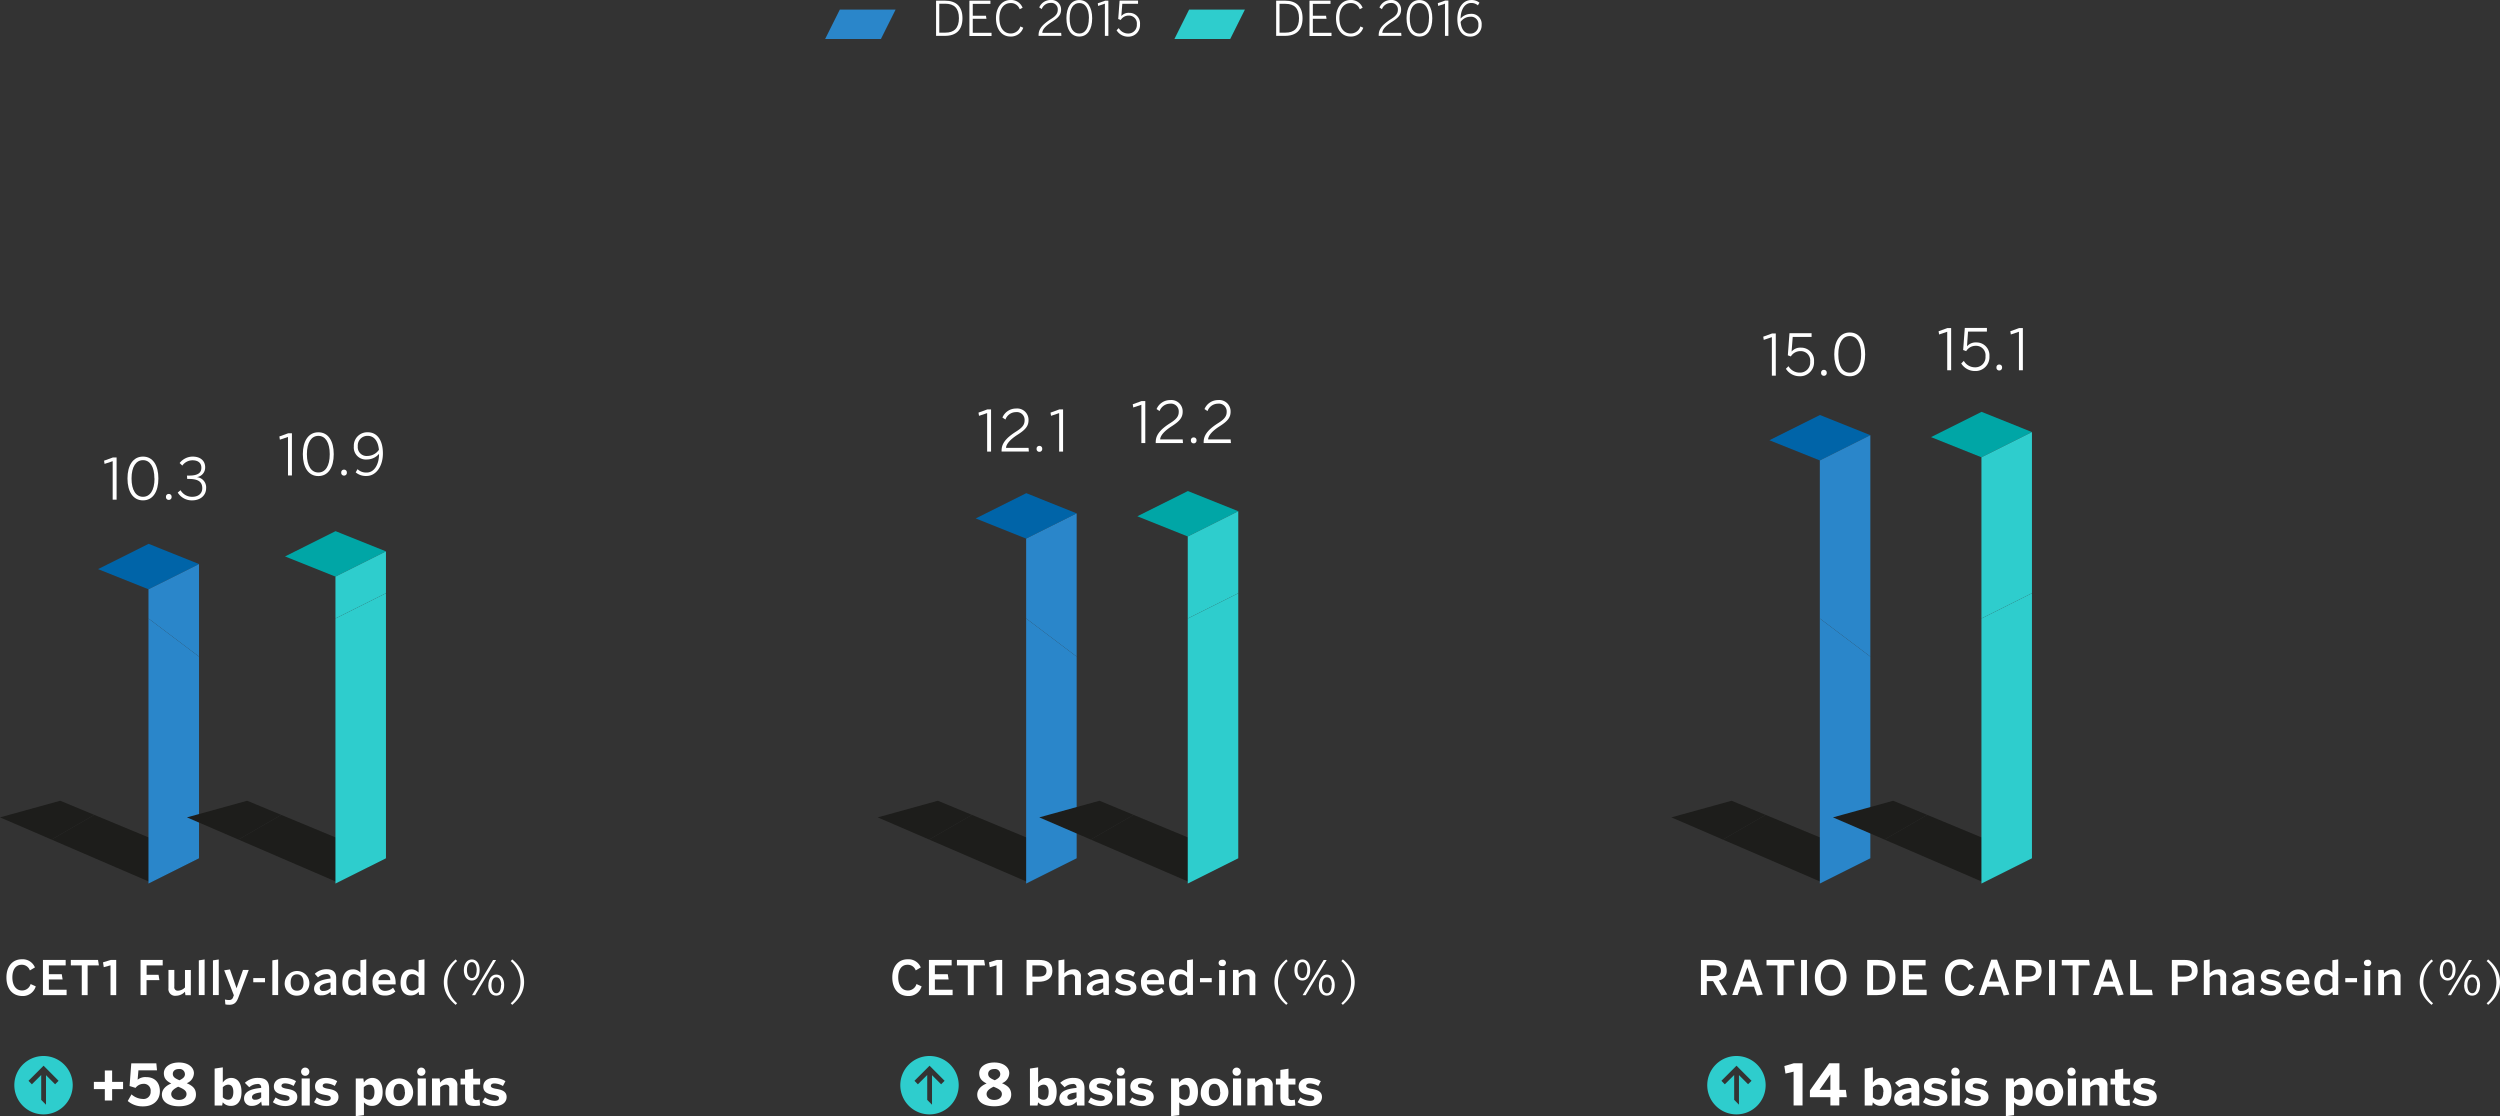 <svg id="Capa_1" data-name="Capa 1" xmlns="http://www.w3.org/2000/svg" xmlns:xlink="http://www.w3.org/1999/xlink" viewBox="0 0 776.57 346.73"><rect x="0" y="0" width="776.57" height="346.73" fill="#333333" stroke="none"/><defs><style>.cls-1{fill:none;}.cls-2{fill:#fff;}.cls-3{fill:#2ecdcd;}.cls-4{clip-path:url(#clip-path);}.cls-5{fill:#1d1d1b;}.cls-6{fill:#2a86ca;}.cls-7{fill:#0064a8;}.cls-8{clip-path:url(#clip-path-2);}.cls-9{fill:#00a6a6;}.cls-10{clip-path:url(#clip-path-3);}.cls-11{clip-path:url(#clip-path-4);}.cls-12{clip-path:url(#clip-path-5);}.cls-13{clip-path:url(#clip-path-6);}</style><clipPath id="clip-path" transform="translate(1 -0.27)"><polygon class="cls-1" points="60.82 266.89 17.7 249 -1 254.17 45.79 274.35 60.82 266.89"/></clipPath><clipPath id="clip-path-2" transform="translate(1 -0.27)"><polygon class="cls-1" points="118.89 266.89 75.77 249 57.07 254.17 103.86 274.35 118.89 266.89"/></clipPath><clipPath id="clip-path-3" transform="translate(1 -0.27)"><polygon class="cls-1" points="333.44 266.89 290.33 249 271.63 254.17 318.41 274.35 333.44 266.89"/></clipPath><clipPath id="clip-path-4" transform="translate(1 -0.27)"><polygon class="cls-1" points="383.64 266.89 340.53 249 321.83 254.17 368.61 274.35 383.64 266.89"/></clipPath><clipPath id="clip-path-5" transform="translate(1 -0.27)"><polygon class="cls-1" points="579.98 266.89 536.87 249 518.17 254.17 564.95 274.35 579.98 266.89"/></clipPath><clipPath id="clip-path-6" transform="translate(1 -0.27)"><polygon class="cls-1" points="630.18 266.89 587.07 249 568.37 254.17 615.15 274.35 630.18 266.89"/></clipPath></defs><title>des_financiero_solvencia_eng</title><path class="cls-2" d="M1,303.89c0-3.59,2.05-5.64,4.74-5.64a4.12,4.12,0,0,1,4.11,2.53l-1.57.93a2.62,2.62,0,0,0-2.54-1.76c-1.86,0-2.9,1.54-2.9,3.93s1.09,4.06,3,4.06a2.74,2.74,0,0,0,2.67-2l1.6,0.72a4.18,4.18,0,0,1-4.27,3C3,309.59,1,307.58,1,303.89Z" transform="translate(1 -0.27)"/><path class="cls-2" d="M12.34,309.38V298.45H19.4v1.71H14.18v2.72h4l0.27,1.64H14.18v3.19h5.51v1.67H12.34Z" transform="translate(1 -0.27)"/><path class="cls-2" d="M24.4,309.38v-9.22H21v-1.71h8.45l0.27,1.71h-3.5v9.22H24.4Z" transform="translate(1 -0.27)"/><path class="cls-2" d="M33.33,309.38v-9.26l-2.1.59L31,299.2l2.39-.75H35.1v10.93H33.33Z" transform="translate(1 -0.27)"/><path class="cls-2" d="M42.66,309.38V298.45h6.88v1.71h-5v2.92h3.71l0.27,1.64h-4v4.65H42.66Z" transform="translate(1 -0.27)"/><path class="cls-2" d="M51.33,307.25v-5.7h1.82v5.21A1.05,1.05,0,0,0,54.33,308a3.19,3.19,0,0,0,2.13-1v-5.42h1.82v7.83H56.6l-0.15-1.09a3.81,3.81,0,0,1-2.81,1.26A2.07,2.07,0,0,1,51.33,307.25Z" transform="translate(1 -0.27)"/><path class="cls-2" d="M60.76,309.38v-10.8l1.8-.27v11.06h-1.8Z" transform="translate(1 -0.27)"/><path class="cls-2" d="M65.15,309.38v-10.8l1.8-.27v11.06h-1.8Z" transform="translate(1 -0.27)"/><path class="cls-2" d="M69,312.26l-0.13-1.52a4.88,4.88,0,0,0,1.29.16,1.19,1.19,0,0,0,1.26-.9l0.22-.58-3-7.74,1.79-.28,2.05,5.85h0l2-5.7h1.79L73,310.24c-0.53,1.37-1.2,2.14-2.75,2.14A5.45,5.45,0,0,1,69,312.26Z" transform="translate(1 -0.27)"/><path class="cls-2" d="M77.67,305.39v-1.3h3.65v1.3H77.67Z" transform="translate(1 -0.27)"/><path class="cls-2" d="M83.6,309.38v-10.8l1.8-.27v11.06H83.6Z" transform="translate(1 -0.27)"/><path class="cls-2" d="M87.45,305.47a3.83,3.83,0,1,1,3.83,4.08A3.7,3.7,0,0,1,87.45,305.47Zm5.83,0c0-1.45-.63-2.54-2-2.54s-2,1-2,2.54,0.61,2.54,2,2.54S93.29,307,93.29,305.48Z" transform="translate(1 -0.27)"/><path class="cls-2" d="M96.56,307.44c0-1.73,1.45-2.79,5.11-3.21V304a1.11,1.11,0,0,0-1.36-1.12,3.83,3.83,0,0,0-2.53,1l-1-1.11a5.18,5.18,0,0,1,3.75-1.43c2,0,2.9,1,2.9,2.84v5.15h-1.62l-0.15-1a3.84,3.84,0,0,1-2.88,1.12A2,2,0,0,1,96.56,307.44Zm5.11-.25v-1.73c-2.53.35-3.34,0.9-3.34,1.68a0.94,0.94,0,0,0,1.11.95A3,3,0,0,0,101.67,307.19Z" transform="translate(1 -0.27)"/><path class="cls-2" d="M105.35,305.51c0-2.72,1.33-4.12,3.13-4.12a3,3,0,0,1,2.47,1v-3.85l1.82-.27v11.06h-1.67l-0.15-1a3,3,0,0,1-2.5,1.15C106.66,309.5,105.35,308.23,105.35,305.51Zm5.6,1.52v-3.19a2.64,2.64,0,0,0-1.94-.95c-1.11,0-1.85.84-1.85,2.6S107.87,308,109,308A2.68,2.68,0,0,0,110.94,307Z" transform="translate(1 -0.27)"/><path class="cls-2" d="M114.72,305.47a3.75,3.75,0,0,1,3.74-4.08c1.7,0,3.44,1,3.44,4.24v0.43h-5.36a2,2,0,0,0,2.13,2,3.46,3.46,0,0,0,2.42-1l0.72,1.2a4.43,4.43,0,0,1-3.25,1.26C116.54,309.54,114.72,308.35,114.72,305.47Zm5.51-.75a1.73,1.73,0,0,0-1.79-1.85,1.91,1.91,0,0,0-1.89,1.85h3.68Z" transform="translate(1 -0.27)"/><path class="cls-2" d="M123.43,305.51c0-2.72,1.33-4.12,3.13-4.12a3,3,0,0,1,2.47,1v-3.85l1.82-.27v11.06h-1.67l-0.15-1a3,3,0,0,1-2.5,1.15C124.75,309.5,123.43,308.23,123.43,305.51ZM129,307v-3.19a2.64,2.64,0,0,0-1.94-.95c-1.11,0-1.85.84-1.85,2.6S126,308,127.12,308A2.68,2.68,0,0,0,129,307Z" transform="translate(1 -0.27)"/><path class="cls-2" d="M140.54,312.41c-2.41-2-3.68-4.25-3.68-7.06s1.27-5,3.68-7.06L141,298.8a8.61,8.61,0,0,0,0,13.1Z" transform="translate(1 -0.27)"/><path class="cls-2" d="M143.08,301.61c0-2,1-3.31,2.47-3.31s2.44,1.27,2.44,3.25-0.9,3.31-2.45,3.31S143.08,303.53,143.08,301.61Zm4,0c0-1.48-.55-2.48-1.52-2.48s-1.52,1.08-1.52,2.45,0.55,2.51,1.54,2.51S147.06,303,147.06,301.58Zm-1.46,7.8,6.53-10.93h0.95l-6.53,10.93h-0.95Zm5.07-3.1c0-2,1-3.31,2.48-3.31s2.44,1.27,2.44,3.26-0.9,3.29-2.47,3.29S150.66,308.2,150.66,306.28Zm4,0c0-1.48-.53-2.48-1.52-2.48s-1.51,1.08-1.51,2.47,0.53,2.5,1.52,2.5S154.63,307.64,154.63,306.25Z" transform="translate(1 -0.27)"/><path class="cls-2" d="M157.65,311.91a8.6,8.6,0,0,0,0-13.1l0.46-.52c2.41,2,3.69,4.27,3.69,7.06s-1.29,5-3.69,7.06Z" transform="translate(1 -0.27)"/><path class="cls-2" d="M31.56,342.12v-3.54h-3.4v-2.25h3.4v-3.54h2.27v3.54h3.4v2.25h-3.4v3.54H31.56Z" transform="translate(1 -0.27)"/><path class="cls-2" d="M38.68,342.27l1.17-2.06a5.41,5.41,0,0,0,3.44,1.42,2.19,2.19,0,0,0,2.5-2.32,2.1,2.1,0,0,0-2.27-2.37,3.09,3.09,0,0,0-2.41,1.26l-1.86-.58,0.53-7.05h7.78l0.21,2.18H42l-0.25,2.91a3.8,3.8,0,0,1,2.64-.81c2.8,0,4.27,1.82,4.27,4.38,0,2.8-2,4.71-5.19,4.71A7,7,0,0,1,38.68,342.27Z" transform="translate(1 -0.27)"/><path class="cls-2" d="M49.29,340.28c0-1.65,1.31-2.8,2.91-3.45-1.44-.74-2.3-1.54-2.3-3.21s1.58-3.31,4.68-3.31,4.66,1.67,4.66,3.31A3.42,3.42,0,0,1,57,336.74c1.68,0.74,2.87,1.58,2.87,3.54,0,2.25-2,3.63-5.26,3.63S49.29,342.55,49.29,340.28Zm7.65-.16c0-1-.8-1.56-2.59-2.29-1.35.66-2.16,1.35-2.16,2.29s0.87,1.82,2.37,1.82S56.94,341.13,56.94,340.12Zm-0.5-6.24a1.62,1.62,0,0,0-1.86-1.54c-1.36,0-1.9.76-1.9,1.49,0,1,.76,1.45,2.07,2C56,335.21,56.45,334.72,56.45,333.89Z" transform="translate(1 -0.27)"/><path class="cls-2" d="M68.2,342.67l-0.19,1H65.67V332.2l2.54-.38v4.74a3.08,3.08,0,0,1,2.58-1.46c1.91,0,3.23,1.46,3.23,4.36s-1.34,4.33-3.26,4.33A3.19,3.19,0,0,1,68.2,342.67Zm3.28-3.2c0-1.4-.49-2.28-1.62-2.28a2.46,2.46,0,0,0-1.65.82v3.1a2.28,2.28,0,0,0,1.69.77C70.94,341.89,71.48,341,71.48,339.48Z" transform="translate(1 -0.27)"/><path class="cls-2" d="M74.81,341.52c0-1.94,1.64-3,5.32-3.31V338a1,1,0,0,0-1.26-1,3.93,3.93,0,0,0-2.44,1l-1.37-1.37a5.81,5.81,0,0,1,4.17-1.53c2.39,0,3.37,1.13,3.37,3.29v5.28H80.33l-0.19-1.23a3.71,3.71,0,0,1-2.93,1.35A2.24,2.24,0,0,1,74.81,341.52Zm5.32-.36V339.6c-2,.21-2.85.71-2.85,1.48a0.8,0.8,0,0,0,.93.8A2.6,2.6,0,0,0,80.14,341.16Z" transform="translate(1 -0.27)"/><path class="cls-2" d="M83.76,342.64l0.85-1.48a5.78,5.78,0,0,0,3,1.06c0.79,0,1.34-.27,1.34-0.82s-0.44-.8-1.59-1c-1.59-.28-3.29-0.66-3.29-2.63,0-1.69,1.39-2.66,3.26-2.66a6.56,6.56,0,0,1,3.62,1L90.2,337.6a5.38,5.38,0,0,0-2.63-.8c-0.72,0-1.13.28-1.13,0.74s0.46,0.71,1.5.9c1.65,0.28,3.4.66,3.4,2.57s-1.76,2.83-3.7,2.83A6.7,6.7,0,0,1,83.76,342.64Z" transform="translate(1 -0.27)"/><path class="cls-2" d="M92.53,333.18a1.27,1.27,0,0,1,1.42-1.28A1.28,1.28,0,1,1,92.53,333.18Zm0.17,10.49v-8.39h2.52v8.39H92.7Z" transform="translate(1 -0.27)"/><path class="cls-2" d="M96.55,342.64l0.85-1.48a5.78,5.78,0,0,0,3,1.06c0.79,0,1.34-.27,1.34-0.82s-0.44-.8-1.59-1c-1.59-.28-3.29-0.66-3.29-2.63,0-1.69,1.39-2.66,3.26-2.66a6.56,6.56,0,0,1,3.62,1L103,337.6a5.38,5.38,0,0,0-2.63-.8c-0.72,0-1.13.28-1.13,0.74s0.46,0.71,1.5.9c1.65,0.28,3.4.66,3.4,2.57s-1.76,2.83-3.7,2.83A6.7,6.7,0,0,1,96.55,342.64Z" transform="translate(1 -0.27)"/><path class="cls-2" d="M109.51,347V335.27h2.35l0.19,1.28a3.11,3.11,0,0,1,2.58-1.45c1.91,0,3.23,1.46,3.23,4.36s-1.34,4.33-3.26,4.33a3.19,3.19,0,0,1-2.55-1.12v4Zm5.81-7.53c0-1.4-.49-2.28-1.62-2.28A2.46,2.46,0,0,0,112,338v3.1a2.28,2.28,0,0,0,1.69.77C114.78,341.89,115.32,341,115.32,339.48Z" transform="translate(1 -0.27)"/><path class="cls-2" d="M118.75,339.48a4.29,4.29,0,1,1,4.3,4.36A4,4,0,0,1,118.75,339.48Zm6,0c0-1.4-.49-2.54-1.75-2.54s-1.76,1-1.76,2.54,0.47,2.57,1.76,2.57S124.8,341,124.8,339.49Z" transform="translate(1 -0.27)"/><path class="cls-2" d="M128.59,333.18A1.27,1.27,0,0,1,130,331.9,1.28,1.28,0,1,1,128.59,333.18Zm0.17,10.49v-8.39h2.52v8.39h-2.52Z" transform="translate(1 -0.27)"/><path class="cls-2" d="M133.19,343.66v-8.39h2.35l0.19,1.32a3.59,3.59,0,0,1,2.9-1.5,2.2,2.2,0,0,1,2.44,2.44v6.13h-2.52v-5.32a0.94,0.94,0,0,0-1-1.15,2.83,2.83,0,0,0-1.83.83v5.64h-2.54Z" transform="translate(1 -0.27)"/><path class="cls-2" d="M143.46,341.15v-4h-1.4v-1.84h1.4v-2.69l2.52-.38v3.07h2.16v1.84H146v3.75a0.91,0.91,0,0,0,1.09,1.07,2.94,2.94,0,0,0,.87-0.14l0.17,1.84a13.47,13.47,0,0,1-1.8.14C144.34,343.77,143.46,343.16,143.46,341.15Z" transform="translate(1 -0.27)"/><path class="cls-2" d="M148.81,342.64l0.85-1.48a5.78,5.78,0,0,0,3,1.06c0.79,0,1.34-.27,1.34-0.82s-0.44-.8-1.59-1c-1.59-.28-3.29-0.66-3.29-2.63,0-1.69,1.39-2.66,3.26-2.66a6.56,6.56,0,0,1,3.62,1l-0.77,1.51a5.38,5.38,0,0,0-2.63-.8c-0.72,0-1.13.28-1.13,0.74s0.46,0.71,1.5.9c1.65,0.28,3.4.66,3.4,2.57s-1.76,2.83-3.7,2.83A6.7,6.7,0,0,1,148.81,342.64Z" transform="translate(1 -0.27)"/><g id="icons"><path class="cls-3" d="M3.45,337.36a9.07,9.07,0,1,0,9.07-9.07A9.07,9.07,0,0,0,3.45,337.36ZM17.2,336l-1.08,1.08-2.83-2.83,0,9.18-1.49-1.51V334.2l-2.9,2.89L7.85,336l4.69-4.69Z" transform="translate(1 -0.27)"/></g><path class="cls-2" d="M276.17,303.89c0-3.59,2.05-5.64,4.74-5.64a4.12,4.12,0,0,1,4.11,2.53l-1.57.93a2.62,2.62,0,0,0-2.54-1.76c-1.86,0-2.9,1.54-2.9,3.93s1.09,4.06,3,4.06a2.74,2.74,0,0,0,2.67-2l1.6,0.72a4.18,4.18,0,0,1-4.27,3C278.19,309.59,276.17,307.58,276.17,303.89Z" transform="translate(1 -0.27)"/><path class="cls-2" d="M287.55,309.38V298.45h7.06v1.71H289.4v2.72h4l0.27,1.64H289.4v3.19h5.51v1.67h-7.36Z" transform="translate(1 -0.27)"/><path class="cls-2" d="M299.62,309.38v-9.22h-3.37v-1.71h8.45l0.27,1.71h-3.5v9.22h-1.85Z" transform="translate(1 -0.27)"/><path class="cls-2" d="M308.55,309.38v-9.26l-2.1.59-0.24-1.51,2.39-.75h1.71v10.93h-1.77Z" transform="translate(1 -0.27)"/><path class="cls-2" d="M317.88,309.38V298.45h3.83c2.35,0,4.19.77,4.19,3.35s-2,3.43-4.25,3.43h-1.94v4.15h-1.83Zm1.83-5.76h2c1.63,0,2.36-.55,2.36-1.77s-0.72-1.71-2.38-1.71h-2v3.49Z" transform="translate(1 -0.27)"/><path class="cls-2" d="M327.8,309.38v-10.8l1.82-.27v4.34a3.67,3.67,0,0,1,2.81-1.27,2.07,2.07,0,0,1,2.32,2.29v5.7h-1.82v-5.17a1.07,1.07,0,0,0-1.18-1.27,3.15,3.15,0,0,0-2.13,1v5.42H327.8Z" transform="translate(1 -0.27)"/><path class="cls-2" d="M336.57,307.44c0-1.73,1.45-2.79,5.11-3.21V304a1.11,1.11,0,0,0-1.36-1.12,3.83,3.83,0,0,0-2.53,1l-1-1.11a5.18,5.18,0,0,1,3.75-1.43c2,0,2.9,1,2.9,2.84v5.15h-1.62l-0.15-1a3.84,3.84,0,0,1-2.88,1.12A2,2,0,0,1,336.57,307.44Zm5.11-.25v-1.73c-2.53.35-3.34,0.9-3.34,1.68a0.94,0.94,0,0,0,1.11.95A3,3,0,0,0,341.68,307.19Z" transform="translate(1 -0.27)"/><path class="cls-2" d="M345.25,308.3l0.69-1.23a4.28,4.28,0,0,0,2.7,1.06c1,0,1.57-.31,1.57-0.86s-0.46-.86-1.76-1.12c-1.65-.34-2.92-0.78-2.92-2.47,0-1.39,1.15-2.3,2.88-2.3a5.12,5.12,0,0,1,3.18,1L351,303.66a4.14,4.14,0,0,0-2.41-.84c-0.89,0-1.31.32-1.31,0.8s0.43,0.75,1.6,1c1.76,0.35,3.1.77,3.1,2.42s-1.49,2.48-3.29,2.48A5,5,0,0,1,345.25,308.3Z" transform="translate(1 -0.27)"/><path class="cls-2" d="M353.43,305.47a3.75,3.75,0,0,1,3.74-4.08c1.7,0,3.44,1,3.44,4.24v0.43h-5.36a2,2,0,0,0,2.13,2,3.46,3.46,0,0,0,2.42-1l0.72,1.2a4.43,4.43,0,0,1-3.25,1.26C355.24,309.54,353.43,308.35,353.43,305.47Zm5.51-.75a1.73,1.73,0,0,0-1.79-1.85,1.91,1.91,0,0,0-1.89,1.85h3.68Z" transform="translate(1 -0.27)"/><path class="cls-2" d="M362.14,305.51c0-2.72,1.33-4.12,3.13-4.12a3,3,0,0,1,2.47,1v-3.85l1.82-.27v11.06h-1.67l-0.15-1a3,3,0,0,1-2.5,1.15C363.45,309.5,362.14,308.23,362.14,305.51Zm5.6,1.52v-3.19a2.64,2.64,0,0,0-1.94-.95c-1.11,0-1.85.84-1.85,2.6s0.71,2.51,1.88,2.51A2.68,2.68,0,0,0,367.74,307Z" transform="translate(1 -0.27)"/><path class="cls-2" d="M371.75,305.39v-1.3h3.65v1.3h-3.65Z" transform="translate(1 -0.27)"/><path class="cls-2" d="M377.54,299.42a0.94,0.94,0,0,1,1-1,1,1,0,1,1,0,1.92A0.94,0.94,0,0,1,377.54,299.42Zm0.15,10v-7.83h1.8v7.83h-1.8Z" transform="translate(1 -0.27)"/><path class="cls-2" d="M382,309.38v-7.83h1.67l0.15,1.11a3.72,3.72,0,0,1,2.82-1.27,2.07,2.07,0,0,1,2.3,2.29v5.7h-1.8v-5.17a1.1,1.1,0,0,0-1.2-1.31,3.17,3.17,0,0,0-2.13,1v5.46H382Z" transform="translate(1 -0.27)"/><path class="cls-2" d="M398.55,312.41c-2.41-2-3.68-4.25-3.68-7.06s1.27-5,3.68-7.06L399,298.8a8.61,8.61,0,0,0,0,13.1Z" transform="translate(1 -0.27)"/><path class="cls-2" d="M401.08,301.61c0-2,1-3.31,2.47-3.31s2.44,1.27,2.44,3.25-0.9,3.31-2.45,3.31S401.08,303.53,401.08,301.61Zm4,0c0-1.48-.55-2.48-1.52-2.48s-1.52,1.08-1.52,2.45,0.55,2.51,1.54,2.51S405.06,303,405.06,301.58Zm-1.46,7.8,6.53-10.93h0.95l-6.53,10.93H403.6Zm5.07-3.1c0-2,1-3.31,2.48-3.31s2.44,1.27,2.44,3.26-0.9,3.29-2.47,3.29S408.66,308.2,408.66,306.28Zm4,0c0-1.48-.53-2.48-1.52-2.48s-1.51,1.08-1.51,2.47,0.53,2.5,1.52,2.5S412.63,307.64,412.63,306.25Z" transform="translate(1 -0.27)"/><path class="cls-2" d="M415.66,311.91a8.6,8.6,0,0,0,0-13.1l0.46-.52c2.41,2,3.69,4.27,3.69,7.06s-1.29,5-3.69,7.06Z" transform="translate(1 -0.27)"/><path class="cls-2" d="M302.56,340.28c0-1.65,1.31-2.8,2.91-3.45-1.44-.74-2.3-1.54-2.3-3.21s1.58-3.31,4.68-3.31,4.66,1.67,4.66,3.31a3.42,3.42,0,0,1-2.27,3.12c1.68,0.74,2.87,1.58,2.87,3.54,0,2.25-2,3.63-5.26,3.63S302.56,342.55,302.56,340.28Zm7.65-.16c0-1-.8-1.56-2.59-2.29-1.35.66-2.16,1.35-2.16,2.29s0.87,1.82,2.37,1.82S310.21,341.13,310.21,340.12Zm-0.5-6.24a1.62,1.62,0,0,0-1.86-1.54c-1.36,0-1.9.76-1.9,1.49,0,1,.76,1.45,2.07,2C309.22,335.21,309.71,334.72,309.71,333.89Z" transform="translate(1 -0.27)"/><path class="cls-2" d="M321.47,342.67l-0.19,1h-2.35V332.2l2.54-.38v4.74A3.08,3.08,0,0,1,324,335.1c1.91,0,3.23,1.46,3.23,4.36s-1.34,4.33-3.26,4.33A3.19,3.19,0,0,1,321.47,342.67Zm3.28-3.2c0-1.4-.49-2.28-1.62-2.28a2.46,2.46,0,0,0-1.65.82v3.1a2.27,2.27,0,0,0,1.68.77C324.21,341.89,324.74,341,324.74,339.48Z" transform="translate(1 -0.27)"/><path class="cls-2" d="M328.08,341.52c0-1.94,1.64-3,5.32-3.31V338a1,1,0,0,0-1.26-1,3.93,3.93,0,0,0-2.44,1l-1.37-1.37a5.81,5.81,0,0,1,4.17-1.53c2.39,0,3.37,1.13,3.37,3.29v5.28h-2.28l-0.19-1.23a3.71,3.71,0,0,1-2.93,1.35A2.24,2.24,0,0,1,328.08,341.52Zm5.32-.36V339.6c-2,.21-2.85.71-2.85,1.48a0.8,0.8,0,0,0,.93.8A2.59,2.59,0,0,0,333.4,341.16Z" transform="translate(1 -0.27)"/><path class="cls-2" d="M337,342.64l0.85-1.48a5.78,5.78,0,0,0,3,1.06c0.79,0,1.34-.27,1.34-0.82s-0.44-.8-1.59-1c-1.59-.28-3.29-0.66-3.29-2.63,0-1.69,1.39-2.66,3.26-2.66a6.56,6.56,0,0,1,3.62,1l-0.77,1.51a5.38,5.38,0,0,0-2.63-.8c-0.72,0-1.13.28-1.13,0.74s0.46,0.71,1.5.9c1.65,0.28,3.4.66,3.4,2.57s-1.76,2.83-3.7,2.83A6.7,6.7,0,0,1,337,342.64Z" transform="translate(1 -0.27)"/><path class="cls-2" d="M345.8,333.18a1.27,1.27,0,0,1,1.42-1.28A1.28,1.28,0,1,1,345.8,333.18ZM346,343.66v-8.39h2.52v8.39H346Z" transform="translate(1 -0.27)"/><path class="cls-2" d="M349.81,342.64l0.85-1.48a5.78,5.78,0,0,0,3,1.06c0.79,0,1.34-.27,1.34-0.82s-0.44-.8-1.59-1c-1.59-.28-3.29-0.66-3.29-2.63,0-1.69,1.39-2.66,3.26-2.66a6.56,6.56,0,0,1,3.62,1l-0.77,1.51a5.38,5.38,0,0,0-2.63-.8c-0.72,0-1.13.28-1.13,0.74s0.46,0.71,1.5.9c1.65,0.28,3.4.66,3.4,2.57s-1.76,2.83-3.7,2.83A6.7,6.7,0,0,1,349.81,342.64Z" transform="translate(1 -0.27)"/><path class="cls-2" d="M362.77,347V335.27h2.35l0.19,1.28a3.11,3.11,0,0,1,2.58-1.45c1.91,0,3.23,1.46,3.23,4.36s-1.34,4.33-3.26,4.33a3.19,3.19,0,0,1-2.55-1.12v4Zm5.81-7.53c0-1.4-.49-2.28-1.62-2.28a2.46,2.46,0,0,0-1.65.82v3.1a2.27,2.27,0,0,0,1.68.77C368,341.89,368.58,341,368.58,339.48Z" transform="translate(1 -0.27)"/><path class="cls-2" d="M372,339.48a4.29,4.29,0,1,1,4.3,4.36A4,4,0,0,1,372,339.48Zm6,0c0-1.4-.49-2.54-1.75-2.54s-1.76,1-1.76,2.54,0.47,2.57,1.76,2.57S378.06,341,378.06,339.49Z" transform="translate(1 -0.27)"/><path class="cls-2" d="M381.86,333.18a1.27,1.27,0,0,1,1.42-1.28A1.28,1.28,0,1,1,381.86,333.18ZM382,343.66v-8.39h2.52v8.39H382Z" transform="translate(1 -0.27)"/><path class="cls-2" d="M386.46,343.66v-8.39h2.35l0.19,1.32a3.59,3.59,0,0,1,2.9-1.5,2.2,2.2,0,0,1,2.44,2.44v6.13h-2.52v-5.32a0.94,0.94,0,0,0-1-1.15A2.83,2.83,0,0,0,389,338v5.64h-2.54Z" transform="translate(1 -0.27)"/><path class="cls-2" d="M396.72,341.15v-4h-1.4v-1.84h1.4v-2.69l2.52-.38v3.07h2.16v1.84h-2.16v3.75a0.91,0.91,0,0,0,1.09,1.07,2.94,2.94,0,0,0,.87-0.14l0.17,1.84a13.46,13.46,0,0,1-1.8.14C397.61,343.77,396.72,343.16,396.72,341.15Z" transform="translate(1 -0.27)"/><path class="cls-2" d="M402.08,342.64l0.85-1.48a5.78,5.78,0,0,0,3,1.06c0.79,0,1.34-.27,1.34-0.82s-0.44-.8-1.59-1c-1.59-.28-3.29-0.66-3.29-2.63,0-1.69,1.39-2.66,3.26-2.66a6.56,6.56,0,0,1,3.62,1l-0.77,1.51a5.38,5.38,0,0,0-2.63-.8c-0.72,0-1.13.28-1.13,0.74s0.46,0.71,1.5.9c1.65,0.28,3.4.66,3.4,2.57s-1.76,2.83-3.7,2.83A6.7,6.7,0,0,1,402.08,342.64Z" transform="translate(1 -0.27)"/><g id="icons-2" data-name="icons"><path class="cls-3" d="M278.66,337.36a9.07,9.07,0,1,0,9.07-9.07A9.07,9.07,0,0,0,278.66,337.36ZM292.42,336l-1.08,1.08-2.83-2.83,0,9.18-1.49-1.51V334.2l-2.9,2.89L283.06,336l4.69-4.69Z" transform="translate(1 -0.27)"/></g><path class="cls-2" d="M527.36,309.38V298.45h3.91c2.58,0,4.09,1,4.09,3.35a2.84,2.84,0,0,1-2.41,3l2.6,4.4-1.8.29-2.64-4.46h-1.93v4.31h-1.82Zm1.82-5.92h2c1.57,0,2.38-.44,2.38-1.68s-0.81-1.64-2.38-1.64h-2v3.32Z" transform="translate(1 -0.27)"/><path class="cls-2" d="M537.06,309.38l3.87-11h1.8l3.83,10.83-1.79.29-0.93-2.75h-4.15l-0.92,2.6h-1.71Zm3.18-4.22h3.07l-1.51-4.43h0Z" transform="translate(1 -0.27)"/><path class="cls-2" d="M551.1,309.38v-9.22h-3.37v-1.71h8.45l0.27,1.71H553v9.22H551.1Z" transform="translate(1 -0.27)"/><path class="cls-2" d="M558.46,309.38V298.45h1.83v10.93h-1.83Z" transform="translate(1 -0.27)"/><path class="cls-2" d="M562.74,303.92c0-3.68,2.29-5.67,4.93-5.67s4.92,2,4.92,5.67-2.29,5.67-4.92,5.67S562.74,307.59,562.74,303.92Zm8,0c0-2.48-1.24-4-3.09-4s-3.09,1.49-3.09,4,1.24,4,3.09,4S570.76,306.4,570.76,303.92Z" transform="translate(1 -0.27)"/><path class="cls-2" d="M579,309.38V298.45h3.1c3.43,0,5.69,1.6,5.69,5.42s-2.3,5.51-5.69,5.51H579Zm1.83-1.67h1.43c2.53,0,3.68-1.15,3.68-3.81s-1.17-3.74-3.71-3.74h-1.4v7.55Z" transform="translate(1 -0.27)"/><path class="cls-2" d="M590.09,309.38V298.45h7.06v1.71h-5.21v2.72h4l0.27,1.64h-4.25v3.19h5.51v1.67h-7.36Z" transform="translate(1 -0.27)"/><path class="cls-2" d="M603.17,303.89c0-3.59,2.05-5.64,4.74-5.64a4.12,4.12,0,0,1,4.11,2.53l-1.57.93a2.62,2.62,0,0,0-2.54-1.76c-1.86,0-2.9,1.54-2.9,3.93s1.09,4.06,3,4.06a2.74,2.74,0,0,0,2.67-2l1.6,0.72a4.18,4.18,0,0,1-4.27,3C605.2,309.59,603.17,307.58,603.17,303.89Z" transform="translate(1 -0.27)"/><path class="cls-2" d="M613.68,309.38l3.87-11h1.8l3.83,10.83-1.79.29-0.93-2.75h-4.15l-0.92,2.6h-1.71Zm3.18-4.22h3.07l-1.51-4.43h0Z" transform="translate(1 -0.27)"/><path class="cls-2" d="M625.2,309.38V298.45H629c2.35,0,4.19.77,4.19,3.35s-2,3.43-4.25,3.43H627v4.15H625.2Zm1.83-5.76h2c1.63,0,2.36-.55,2.36-1.77s-0.72-1.71-2.38-1.71h-2v3.49Z" transform="translate(1 -0.27)"/><path class="cls-2" d="M635.48,309.38V298.45h1.83v10.93h-1.83Z" transform="translate(1 -0.27)"/><path class="cls-2" d="M642.81,309.38v-9.22h-3.37v-1.71h8.45l0.27,1.71h-3.5v9.22h-1.85Z" transform="translate(1 -0.27)"/><path class="cls-2" d="M649.16,309.38l3.87-11h1.8l3.83,10.83-1.79.29-0.93-2.75h-4.15l-0.92,2.6h-1.71Zm3.18-4.22h3.07l-1.51-4.43h0Z" transform="translate(1 -0.27)"/><path class="cls-2" d="M660.68,309.38V298.45h1.85v9.26h4.89l0.28,1.67h-7Z" transform="translate(1 -0.27)"/><path class="cls-2" d="M673.64,309.38V298.45h3.83c2.35,0,4.19.77,4.19,3.35s-2,3.43-4.25,3.43h-1.94v4.15h-1.83Zm1.83-5.76h2c1.63,0,2.36-.55,2.36-1.77s-0.72-1.71-2.38-1.71h-2v3.49Z" transform="translate(1 -0.27)"/><path class="cls-2" d="M683.56,309.38v-10.8l1.82-.27v4.34a3.66,3.66,0,0,1,2.81-1.27,2.07,2.07,0,0,1,2.32,2.29v5.7h-1.82v-5.17a1.07,1.07,0,0,0-1.18-1.27,3.15,3.15,0,0,0-2.13,1v5.42h-1.82Z" transform="translate(1 -0.27)"/><path class="cls-2" d="M692.33,307.44c0-1.73,1.45-2.79,5.11-3.21V304a1.11,1.11,0,0,0-1.36-1.12,3.83,3.83,0,0,0-2.53,1l-1-1.11a5.18,5.18,0,0,1,3.75-1.43c2,0,2.9,1,2.9,2.84v5.15h-1.62l-0.15-1a3.84,3.84,0,0,1-2.88,1.12A2,2,0,0,1,692.33,307.44Zm5.11-.25v-1.73c-2.53.35-3.34,0.9-3.34,1.68a0.94,0.94,0,0,0,1.11.95A3,3,0,0,0,697.44,307.19Z" transform="translate(1 -0.27)"/><path class="cls-2" d="M701,308.3l0.69-1.23a4.28,4.28,0,0,0,2.7,1.06c1,0,1.57-.31,1.57-0.86s-0.46-.86-1.76-1.12c-1.65-.34-2.92-0.78-2.92-2.47,0-1.39,1.15-2.3,2.88-2.3a5.12,5.12,0,0,1,3.18,1l-0.64,1.28a4.14,4.14,0,0,0-2.41-.84c-0.89,0-1.31.32-1.31,0.8s0.43,0.75,1.6,1c1.76,0.35,3.1.77,3.1,2.42s-1.49,2.48-3.29,2.48A5,5,0,0,1,701,308.3Z" transform="translate(1 -0.27)"/><path class="cls-2" d="M709.19,305.47a3.75,3.75,0,0,1,3.74-4.08c1.7,0,3.44,1,3.44,4.24v0.43H711a2,2,0,0,0,2.13,2,3.46,3.46,0,0,0,2.42-1l0.72,1.2a4.43,4.43,0,0,1-3.25,1.26C711,309.54,709.19,308.35,709.19,305.47Zm5.51-.75a1.73,1.73,0,0,0-1.79-1.85,1.91,1.91,0,0,0-1.89,1.85h3.68Z" transform="translate(1 -0.27)"/><path class="cls-2" d="M717.9,305.51c0-2.72,1.33-4.12,3.13-4.12a3,3,0,0,1,2.47,1v-3.85l1.82-.27v11.06h-1.67l-0.15-1a3,3,0,0,1-2.5,1.15C719.21,309.5,717.9,308.23,717.9,305.51Zm5.6,1.52v-3.19a2.64,2.64,0,0,0-1.94-.95c-1.11,0-1.85.84-1.85,2.6s0.71,2.51,1.88,2.51A2.68,2.68,0,0,0,723.5,307Z" transform="translate(1 -0.27)"/><path class="cls-2" d="M727.51,305.39v-1.3h3.65v1.3h-3.65Z" transform="translate(1 -0.27)"/><path class="cls-2" d="M733.3,299.42a0.94,0.94,0,0,1,1-1,1,1,0,1,1,0,1.92A0.94,0.94,0,0,1,733.3,299.42Zm0.15,10v-7.83h1.8v7.83h-1.8Z" transform="translate(1 -0.27)"/><path class="cls-2" d="M737.74,309.38v-7.83h1.67l0.15,1.11a3.72,3.72,0,0,1,2.82-1.27,2.07,2.07,0,0,1,2.3,2.29v5.7h-1.8v-5.17a1.1,1.1,0,0,0-1.2-1.31,3.17,3.17,0,0,0-2.13,1v5.46h-1.82Z" transform="translate(1 -0.27)"/><path class="cls-2" d="M754.31,312.41c-2.41-2-3.68-4.25-3.68-7.06s1.27-5,3.68-7.06l0.46,0.52a8.61,8.61,0,0,0,0,13.1Z" transform="translate(1 -0.27)"/><path class="cls-2" d="M756.85,301.61c0-2,1-3.31,2.47-3.31s2.44,1.27,2.44,3.25-0.9,3.31-2.45,3.31S756.85,303.53,756.85,301.61Zm4,0c0-1.48-.55-2.48-1.52-2.48s-1.52,1.08-1.52,2.45,0.55,2.51,1.54,2.51S760.82,303,760.82,301.58Zm-1.46,7.8,6.53-10.93h0.95l-6.53,10.93h-0.95Zm5.07-3.1c0-2,1-3.31,2.48-3.31s2.44,1.27,2.44,3.26-0.9,3.29-2.47,3.29S764.42,308.2,764.42,306.28Zm4,0c0-1.48-.53-2.48-1.52-2.48s-1.51,1.08-1.51,2.47,0.53,2.5,1.52,2.5S768.4,307.64,768.4,306.25Z" transform="translate(1 -0.27)"/><path class="cls-2" d="M771.42,311.91a8.6,8.6,0,0,0,0-13.1l0.46-.52c2.41,2,3.69,4.27,3.69,7.06s-1.29,5-3.69,7.06Z" transform="translate(1 -0.27)"/><path class="cls-2" d="M556.14,343.66V333.16l-2.52.6-0.35-2.36,2.94-.85h2.71v13.11h-2.78Z" transform="translate(1 -0.27)"/><path class="cls-2" d="M567.57,343.66V341.1h-6.36V339l6-8.45h3.17v8.27h2l0.28,2.27h-2.32v2.57h-2.78Zm-3.38-4.84h3.38V334h0Z" transform="translate(1 -0.27)"/><path class="cls-2" d="M580.77,342.67l-0.19,1h-2.35V332.2l2.54-.38v4.74a3.08,3.08,0,0,1,2.58-1.46c1.91,0,3.23,1.46,3.23,4.36s-1.34,4.33-3.26,4.33A3.19,3.19,0,0,1,580.77,342.67Zm3.28-3.2c0-1.4-.49-2.28-1.62-2.28a2.46,2.46,0,0,0-1.65.82v3.1a2.27,2.27,0,0,0,1.68.77C583.51,341.89,584,341,584,339.48Z" transform="translate(1 -0.27)"/><path class="cls-2" d="M587.39,341.52c0-1.94,1.64-3,5.32-3.31V338a1,1,0,0,0-1.26-1,3.93,3.93,0,0,0-2.44,1l-1.37-1.37a5.81,5.81,0,0,1,4.17-1.53c2.39,0,3.37,1.13,3.37,3.29v5.28H592.9l-0.19-1.23a3.71,3.71,0,0,1-2.93,1.35A2.24,2.24,0,0,1,587.39,341.52Zm5.32-.36V339.6c-2,.21-2.85.71-2.85,1.48a0.8,0.8,0,0,0,.93.8A2.59,2.59,0,0,0,592.71,341.16Z" transform="translate(1 -0.27)"/><path class="cls-2" d="M596.33,342.64l0.85-1.48a5.78,5.78,0,0,0,3,1.06c0.79,0,1.34-.27,1.34-0.82s-0.44-.8-1.59-1c-1.59-.28-3.29-0.66-3.29-2.63,0-1.69,1.39-2.66,3.26-2.66a6.56,6.56,0,0,1,3.62,1l-0.77,1.51a5.38,5.38,0,0,0-2.63-.8c-0.72,0-1.13.28-1.13,0.74s0.46,0.71,1.5.9c1.65,0.28,3.4.66,3.4,2.57s-1.76,2.83-3.7,2.83A6.7,6.7,0,0,1,596.33,342.64Z" transform="translate(1 -0.27)"/><path class="cls-2" d="M605.1,333.18a1.27,1.27,0,0,1,1.42-1.28A1.28,1.28,0,1,1,605.1,333.18Zm0.17,10.49v-8.39h2.52v8.39h-2.52Z" transform="translate(1 -0.27)"/><path class="cls-2" d="M609.12,342.64l0.85-1.48a5.78,5.78,0,0,0,3,1.06c0.79,0,1.34-.27,1.34-0.82s-0.44-.8-1.59-1c-1.59-.28-3.29-0.66-3.29-2.63,0-1.69,1.39-2.66,3.26-2.66a6.56,6.56,0,0,1,3.62,1l-0.77,1.51a5.38,5.38,0,0,0-2.63-.8c-0.72,0-1.13.28-1.13,0.74s0.46,0.71,1.5.9c1.65,0.28,3.4.66,3.4,2.57s-1.76,2.83-3.7,2.83A6.7,6.7,0,0,1,609.12,342.64Z" transform="translate(1 -0.27)"/><path class="cls-2" d="M622.08,347V335.27h2.35l0.19,1.28a3.11,3.11,0,0,1,2.58-1.45c1.91,0,3.23,1.46,3.23,4.36s-1.34,4.33-3.26,4.33a3.19,3.19,0,0,1-2.55-1.12v4Zm5.81-7.53c0-1.4-.49-2.28-1.62-2.28a2.46,2.46,0,0,0-1.65.82v3.1a2.27,2.27,0,0,0,1.68.77C627.35,341.89,627.89,341,627.89,339.48Z" transform="translate(1 -0.27)"/><path class="cls-2" d="M631.32,339.48a4.29,4.29,0,1,1,4.3,4.36A4,4,0,0,1,631.32,339.48Zm6,0c0-1.4-.49-2.54-1.75-2.54s-1.76,1-1.76,2.54,0.47,2.57,1.76,2.57S637.37,341,637.37,339.49Z" transform="translate(1 -0.27)"/><path class="cls-2" d="M641.17,333.18a1.27,1.27,0,0,1,1.42-1.28A1.28,1.28,0,1,1,641.17,333.18Zm0.17,10.49v-8.39h2.52v8.39h-2.52Z" transform="translate(1 -0.27)"/><path class="cls-2" d="M645.76,343.66v-8.39h2.35l0.19,1.32a3.59,3.59,0,0,1,2.9-1.5,2.2,2.2,0,0,1,2.44,2.44v6.13h-2.52v-5.32a0.94,0.94,0,0,0-1-1.15,2.83,2.83,0,0,0-1.83.83v5.64h-2.54Z" transform="translate(1 -0.27)"/><path class="cls-2" d="M656,341.15v-4h-1.4v-1.84H656v-2.69l2.52-.38v3.07h2.16v1.84h-2.16v3.75a0.91,0.91,0,0,0,1.09,1.07,2.94,2.94,0,0,0,.87-0.14l0.17,1.84a13.46,13.46,0,0,1-1.8.14C656.91,343.77,656,343.16,656,341.15Z" transform="translate(1 -0.27)"/><path class="cls-2" d="M661.38,342.64l0.85-1.48a5.78,5.78,0,0,0,3,1.06c0.79,0,1.34-.27,1.34-0.82s-0.44-.8-1.59-1c-1.59-.28-3.29-0.66-3.29-2.63,0-1.69,1.39-2.66,3.26-2.66a6.56,6.56,0,0,1,3.62,1l-0.77,1.51a5.38,5.38,0,0,0-2.63-.8c-0.72,0-1.13.28-1.13,0.74s0.46,0.71,1.5.9c1.65,0.28,3.4.66,3.4,2.57s-1.76,2.83-3.7,2.83A6.7,6.7,0,0,1,661.38,342.64Z" transform="translate(1 -0.27)"/><g id="icons-3" data-name="icons"><path class="cls-3" d="M529.32,337.36a9.07,9.07,0,1,0,9.07-9.07A9.07,9.07,0,0,0,529.32,337.36ZM543.08,336L542,337.06l-2.83-2.83,0,9.18-1.49-1.51V334.2l-2.9,2.89L533.72,336l4.69-4.69Z" transform="translate(1 -0.27)"/></g><path class="cls-2" d="M34,155.46V143.52l-2.52.85-0.16-1,2.75-1h1.15v13.11H34Z" transform="translate(1 -0.27)"/><path class="cls-2" d="M38.6,148.9c0-4.09,1.74-6.8,4.82-6.8s4.78,2.71,4.78,6.8-1.7,6.8-4.78,6.8S38.6,153,38.6,148.9Zm8.36,0c0-3.7-1.4-5.69-3.54-5.69s-3.56,2-3.56,5.69,1.4,5.69,3.56,5.69S47,152.6,47,148.9Z" transform="translate(1 -0.27)"/><path class="cls-2" d="M50.56,154.61a0.82,0.82,0,0,1,.87-0.9,0.83,0.83,0,0,1,.87.9,0.85,0.85,0,0,1-.87.94A0.84,0.84,0,0,1,50.56,154.61Z" transform="translate(1 -0.27)"/><path class="cls-2" d="M54.21,153.28l0.87-.74a4.11,4.11,0,0,0,3.61,2.05c2,0,3.14-1.08,3.14-2.66,0-1.91-1.12-2.89-4.22-2.89H57.15L57.08,148h0.64c2.78,0,3.83-.85,3.83-2.46,0-1.28-.8-2.29-2.78-2.29a3.9,3.9,0,0,0-3.14,1.65l-0.83-.8a5.19,5.19,0,0,1,4-2c2.76,0,3.93,1.58,3.93,3.28a3,3,0,0,1-2.62,3.1,3.2,3.2,0,0,1,2.92,3.45c0,2.14-1.68,3.77-4.38,3.77A5.14,5.14,0,0,1,54.21,153.28Z" transform="translate(1 -0.27)"/><path class="cls-2" d="M88.46,147.91V136l-2.52.85-0.16-1,2.75-1h1.15v13.11H88.46Z" transform="translate(1 -0.27)"/><path class="cls-2" d="M93.07,141.35c0-4.09,1.74-6.8,4.82-6.8s4.78,2.71,4.78,6.8-1.7,6.8-4.78,6.8S93.07,145.45,93.07,141.35Zm8.36,0c0-3.7-1.4-5.69-3.54-5.69s-3.56,2-3.56,5.69,1.4,5.69,3.56,5.69S101.43,145.06,101.43,141.35Z" transform="translate(1 -0.27)"/><path class="cls-2" d="M105,147.06a0.82,0.82,0,0,1,.87-0.9,0.83,0.83,0,0,1,.87.9,0.85,0.85,0,0,1-.87.94A0.84,0.84,0,0,1,105,147.06Z" transform="translate(1 -0.27)"/><path class="cls-2" d="M109.49,147l0.57-1a3.84,3.84,0,0,0,2.82,1.06c2.39,0,3.88-2.55,3.86-5.81A5,5,0,0,1,113,143a3.75,3.75,0,0,1-4.09-4.09,4.17,4.17,0,0,1,4.39-4.36c2.55,0,4.64,2.07,4.64,6.57,0,4-2.13,7-5.08,7A4.86,4.86,0,0,1,109.49,147Zm7.21-7c-0.27-3-1.72-4.34-3.44-4.34a3,3,0,0,0-3.12,3.24,2.74,2.74,0,0,0,3,3A4.39,4.39,0,0,0,116.7,140Z" transform="translate(1 -0.27)"/><path class="cls-2" d="M305.63,140.53V128.59l-2.52.85-0.16-1,2.75-1h1.15v13.11h-1.22Z" transform="translate(1 -0.27)"/><path class="cls-2" d="M310.12,140.53v-0.28c0-1.9.94-3.63,4.39-5.85,2-1.24,2.76-2.14,2.76-3.56a2.41,2.41,0,0,0-2.69-2.55,3.48,3.48,0,0,0-3.26,2.3l-0.94-.62a4.57,4.57,0,0,1,4.25-2.8,3.52,3.52,0,0,1,3.86,3.6c0,1.79-.87,2.92-3.38,4.52-2.36,1.51-3.56,2.94-3.61,4.11h7l0.09,1.13h-8.49Z" transform="translate(1 -0.27)"/><path class="cls-2" d="M321,139.68a0.82,0.82,0,0,1,.87-0.9,0.83,0.83,0,0,1,.87.9,0.85,0.85,0,0,1-.87.94A0.84,0.84,0,0,1,321,139.68Z" transform="translate(1 -0.27)"/><path class="cls-2" d="M328,140.53V128.59l-2.52.85-0.16-1,2.75-1h1.15v13.11H328Z" transform="translate(1 -0.27)"/><path class="cls-2" d="M353.54,137.9V126l-2.52.85-0.16-1,2.75-1h1.15V137.9h-1.22Z" transform="translate(1 -0.27)"/><path class="cls-2" d="M358,137.9v-0.28c0-1.9.94-3.63,4.39-5.85,2-1.24,2.76-2.14,2.76-3.56a2.41,2.41,0,0,0-2.69-2.55,3.48,3.48,0,0,0-3.26,2.3l-0.94-.62a4.57,4.57,0,0,1,4.25-2.8,3.52,3.52,0,0,1,3.86,3.6c0,1.79-.87,2.92-3.38,4.52-2.36,1.51-3.56,2.94-3.61,4.11h7l0.09,1.13H358Z" transform="translate(1 -0.27)"/><path class="cls-2" d="M368.93,137.05a0.82,0.82,0,0,1,.87-0.9,0.83,0.83,0,0,1,.87.9,0.85,0.85,0,0,1-.87.94A0.84,0.84,0,0,1,368.93,137.05Z" transform="translate(1 -0.27)"/><path class="cls-2" d="M372.89,137.9v-0.28c0-1.9.94-3.63,4.39-5.85,2-1.24,2.76-2.14,2.76-3.56a2.41,2.41,0,0,0-2.69-2.55,3.48,3.48,0,0,0-3.26,2.3l-0.94-.62a4.57,4.57,0,0,1,4.25-2.8,3.52,3.52,0,0,1,3.86,3.6c0,1.79-.87,2.92-3.38,4.52-2.36,1.51-3.56,2.94-3.61,4.11h7l0.09,1.13h-8.49Z" transform="translate(1 -0.27)"/><path class="cls-2" d="M549.39,116.91V105l-2.52.85-0.16-1,2.75-1h1.15v13.11h-1.22Z" transform="translate(1 -0.27)"/><path class="cls-2" d="M553.75,114.82l0.81-.8a4,4,0,0,0,3.45,2,3.16,3.16,0,0,0,3.28-3.42,2.92,2.92,0,0,0-3-3.26,3.45,3.45,0,0,0-3,1.65l-0.94-.35,0.51-6.86h6.87l0,1.15h-5.86l-0.35,4.55a3.53,3.53,0,0,1,2.91-1.22,4,4,0,0,1,4.06,4.29,4.32,4.32,0,0,1-4.5,4.59A5,5,0,0,1,553.75,114.82Z" transform="translate(1 -0.27)"/><path class="cls-2" d="M564.69,116.06a0.82,0.82,0,0,1,.87-0.9,0.83,0.83,0,0,1,.87.9,0.85,0.85,0,0,1-.87.94A0.84,0.84,0,0,1,564.69,116.06Z" transform="translate(1 -0.27)"/><path class="cls-2" d="M568.77,110.35c0-4.09,1.74-6.8,4.82-6.8s4.78,2.71,4.78,6.8-1.7,6.8-4.78,6.8S568.77,114.44,568.77,110.35Zm8.36,0c0-3.7-1.4-5.69-3.54-5.69s-3.56,2-3.56,5.69,1.4,5.69,3.56,5.69S577.13,114.05,577.13,110.35Z" transform="translate(1 -0.27)"/><path class="cls-2" d="M603.86,115.26V103.32l-2.52.85-0.16-1,2.75-1h1.15v13.11h-1.22Z" transform="translate(1 -0.27)"/><path class="cls-2" d="M608.21,113.17l0.81-.8a4,4,0,0,0,3.45,2,3.16,3.16,0,0,0,3.28-3.42,2.92,2.92,0,0,0-3-3.26,3.45,3.45,0,0,0-3,1.65l-0.94-.35,0.51-6.86h6.87l0,1.15h-5.86L610,107.86a3.53,3.53,0,0,1,2.91-1.22,4,4,0,0,1,4.06,4.29,4.32,4.32,0,0,1-4.5,4.59A5,5,0,0,1,608.21,113.17Z" transform="translate(1 -0.27)"/><path class="cls-2" d="M619.16,114.41a0.82,0.82,0,0,1,.87-0.9,0.83,0.83,0,0,1,.87.9,0.85,0.85,0,0,1-.87.94A0.84,0.84,0,0,1,619.16,114.41Z" transform="translate(1 -0.27)"/><path class="cls-2" d="M626.14,115.26V103.32l-2.52.85-0.16-1,2.75-1h1.15v13.11h-1.22Z" transform="translate(1 -0.27)"/><g class="cls-4"><polygon class="cls-5" points="36.9 248.73 5.25 267 0 257.9 0 248.73 36.9 248.73"/><polygon class="cls-5" points="53.8 248.73 61.82 262.62 61.82 266.62 48.89 274.08 9.34 274.08 5.25 267 36.9 248.73 53.8 248.73"/><polygon class="cls-5" points="48.89 274.08 61.82 266.62 61.82 274.08 48.89 274.08"/></g><polygon class="cls-6" points="46.12 274.46 61.82 266.62 61.82 203.96 46.12 192.12 46.12 274.46"/><polygon class="cls-7" points="46.12 183.05 61.82 175.21 46.16 168.93 30.46 176.78 46.12 183.05"/><polygon class="cls-6" points="46.12 183.05 46.12 192.12 61.82 203.96 61.82 175.21 46.12 183.05"/><g class="cls-8"><polygon class="cls-5" points="94.97 248.73 63.33 267 58.07 257.9 58.07 248.73 94.97 248.73"/><polygon class="cls-5" points="111.87 248.73 119.89 262.62 119.89 266.62 106.97 274.08 67.42 274.08 63.33 267 94.97 248.73 111.87 248.73"/><polygon class="cls-5" points="106.97 274.08 119.89 266.62 119.89 274.08 106.97 274.08"/></g><polygon class="cls-3" points="104.2 274.46 119.89 266.62 119.89 184.27 104.2 192.12 104.2 274.46"/><polygon class="cls-9" points="104.2 179.11 119.89 171.27 104.23 164.99 88.54 172.84 104.2 179.11"/><polygon class="cls-3" points="104.2 179.11 104.2 192.12 119.89 184.27 119.89 171.27 104.2 179.11"/><g class="cls-10"><polygon class="cls-5" points="309.53 248.73 277.88 267 272.63 257.9 272.63 248.73 309.53 248.73"/><polygon class="cls-5" points="326.43 248.73 334.44 262.62 334.44 266.62 321.52 274.08 281.97 274.08 277.88 267 309.53 248.73 326.43 248.73"/><polygon class="cls-5" points="321.52 274.08 334.44 266.62 334.44 274.08 321.52 274.08"/></g><polygon class="cls-6" points="318.75 274.46 334.44 266.62 334.44 203.96 318.75 192.12 318.75 274.46"/><polygon class="cls-7" points="318.75 167.31 334.44 159.47 318.79 153.19 303.09 161.04 318.75 167.31"/><polygon class="cls-6" points="318.75 167.31 318.75 192.12 334.44 203.96 334.44 159.47 318.75 167.31"/><g class="cls-11"><polygon class="cls-5" points="359.73 248.73 328.08 267 322.83 257.9 322.83 248.73 359.73 248.73"/><polygon class="cls-5" points="376.63 248.73 384.64 262.62 384.64 266.62 371.72 274.08 332.17 274.08 328.08 267 359.73 248.73 376.63 248.73"/><polygon class="cls-5" points="371.72 274.08 384.64 266.62 384.64 274.08 371.72 274.08"/></g><polygon class="cls-3" points="368.95 274.46 384.64 266.62 384.64 184.27 368.95 192.12 368.95 274.46"/><polygon class="cls-9" points="368.95 166.65 384.64 158.8 368.99 152.53 353.29 160.37 368.95 166.65"/><polygon class="cls-3" points="368.95 166.65 368.95 192.12 384.64 184.27 384.64 158.8 368.95 166.65"/><g class="cls-12"><polygon class="cls-5" points="556.07 248.73 524.42 267 519.17 257.9 519.17 248.73 556.07 248.73"/><polygon class="cls-5" points="572.96 248.73 580.98 262.62 580.98 266.62 568.06 274.08 528.51 274.08 524.42 267 556.07 248.73 572.96 248.73"/><polygon class="cls-5" points="568.06 274.08 580.98 266.62 580.98 274.08 568.06 274.08"/></g><polygon class="cls-6" points="565.29 274.46 580.98 266.62 580.98 203.96 565.29 192.12 565.29 274.46"/><polygon class="cls-7" points="565.29 143.03 580.98 135.18 565.33 128.91 549.63 136.75 565.29 143.03"/><polygon class="cls-6" points="565.29 143.03 565.29 192.12 580.98 203.96 580.98 135.18 565.29 143.03"/><g class="cls-13"><polygon class="cls-5" points="606.26 248.73 574.62 267 569.37 257.9 569.37 248.73 606.26 248.73"/><polygon class="cls-5" points="623.16 248.73 631.18 262.62 631.18 266.62 618.26 274.08 578.71 274.08 574.62 267 606.26 248.73 623.16 248.73"/><polygon class="cls-5" points="618.26 274.08 631.18 266.62 631.18 274.08 618.26 274.08"/></g><polygon class="cls-3" points="615.49 274.46 631.18 266.62 631.18 184.27 615.49 192.12 615.49 274.46"/><polygon class="cls-9" points="615.49 142.05 631.18 134.21 615.52 127.93 599.83 135.78 615.49 142.05"/><polygon class="cls-3" points="615.49 142.05 615.49 192.12 631.18 184.27 631.18 134.21 615.49 142.05"/><path class="cls-2" d="M395.41,11.41V0.48h2.76c3.54,0,5.44,1.85,5.44,5.45s-1.93,5.48-5.44,5.48h-2.76Zm1-1h1.88c2.72,0,4.22-1.39,4.22-4.5S401,1.46,398.31,1.46h-1.85v9Z" transform="translate(1 -0.27)"/><path class="cls-2" d="M405.76,11.41V0.48h6.53v1h-5.48V5.16h4.09l0.16,0.95h-4.25v4.34h5.79v1h-6.84Z" transform="translate(1 -0.27)"/><path class="cls-2" d="M414,5.9c0-3.29,1.82-5.63,4.52-5.63a3.8,3.8,0,0,1,3.75,2.41l-0.9.47a2.84,2.84,0,0,0-2.85-1.92c-2.13,0-3.47,1.86-3.47,4.64,0,3,1.37,4.8,3.52,4.8a3.1,3.1,0,0,0,3-2.19l0.9,0.41a4,4,0,0,1-4,2.72C415.83,11.62,414,9.36,414,5.9Z" transform="translate(1 -0.27)"/><path class="cls-2" d="M427.26,11.41V11.17c0-1.58.78-3,3.66-4.87,1.64-1,2.3-1.79,2.3-3A2,2,0,0,0,431,1.2a2.9,2.9,0,0,0-2.72,1.92l-0.78-.52A3.81,3.81,0,0,1,431,.27a2.93,2.93,0,0,1,3.22,3c0,1.49-.72,2.44-2.82,3.77s-3,2.45-3,3.43h5.85l0.07,0.95h-7.08Z" transform="translate(1 -0.27)"/><path class="cls-2" d="M435.91,5.95c0-3.41,1.45-5.67,4-5.67s4,2.26,4,5.67-1.42,5.67-4,5.67S435.91,9.36,435.91,5.95Zm7,0c0-3.09-1.17-4.74-3-4.74s-3,1.65-3,4.74,1.17,4.74,3,4.74S442.88,9,442.88,5.95Z" transform="translate(1 -0.27)"/><path class="cls-2" d="M447.85,11.41v-10l-2.1.71-0.13-.87,2.29-.81h1V11.41h-1Z" transform="translate(1 -0.27)"/><path class="cls-2" d="M451.69,6.14c0-3.37,1.79-5.86,4.3-5.86a3.81,3.81,0,0,1,2.57.83l-0.49.83a3,3,0,0,0-2.1-.74c-2,0-3.26,2.11-3.26,4.84a4.21,4.21,0,0,1,3.12-1.46A3.13,3.13,0,0,1,459.24,8a3.47,3.47,0,0,1-3.66,3.63C453.45,11.62,451.69,9.89,451.69,6.14ZM458.22,8a2.28,2.28,0,0,0-2.51-2.53,3.66,3.66,0,0,0-3,1.61c0.22,2.51,1.42,3.63,2.87,3.63A2.48,2.48,0,0,0,458.22,8Z" transform="translate(1 -0.27)"/><path class="cls-2" d="M289.77,11.41V0.48h2.76c3.54,0,5.44,1.85,5.44,5.45s-1.93,5.48-5.44,5.48h-2.76Zm1-1h1.88c2.72,0,4.22-1.39,4.22-4.5s-1.52-4.49-4.25-4.49h-1.85v9Z" transform="translate(1 -0.27)"/><path class="cls-2" d="M300.12,11.41V0.48h6.53v1h-5.48V5.16h4.09l0.16,0.95h-4.25v4.34H307v1h-6.84Z" transform="translate(1 -0.27)"/><path class="cls-2" d="M308.38,5.9c0-3.29,1.82-5.63,4.52-5.63a3.8,3.8,0,0,1,3.75,2.41l-0.9.47a2.84,2.84,0,0,0-2.85-1.92c-2.13,0-3.47,1.86-3.47,4.64,0,3,1.37,4.8,3.52,4.8a3.1,3.1,0,0,0,3-2.19l0.9,0.41a4,4,0,0,1-4,2.72C310.19,11.62,308.38,9.36,308.38,5.9Z" transform="translate(1 -0.27)"/><path class="cls-2" d="M321.61,11.41V11.17c0-1.58.78-3,3.66-4.87,1.64-1,2.3-1.79,2.3-3a2,2,0,0,0-2.25-2.13,2.9,2.9,0,0,0-2.72,1.92l-0.78-.52A3.81,3.81,0,0,1,325.38.27a2.93,2.93,0,0,1,3.22,3c0,1.49-.72,2.44-2.82,3.77s-3,2.45-3,3.43h5.85l0.07,0.95h-7.08Z" transform="translate(1 -0.27)"/><path class="cls-2" d="M330.26,5.95c0-3.41,1.45-5.67,4-5.67s4,2.26,4,5.67-1.42,5.67-4,5.67S330.26,9.36,330.26,5.95Zm7,0c0-3.09-1.17-4.74-3-4.74s-3,1.65-3,4.74,1.17,4.74,3,4.74S337.23,9,337.23,5.95Z" transform="translate(1 -0.27)"/><path class="cls-2" d="M342.21,11.41v-10l-2.1.71L340,1.29l2.29-.81h1V11.41h-1Z" transform="translate(1 -0.27)"/><path class="cls-2" d="M345.84,9.67L346.52,9a3.34,3.34,0,0,0,2.88,1.68,2.64,2.64,0,0,0,2.73-2.85,2.44,2.44,0,0,0-2.5-2.72,2.88,2.88,0,0,0-2.5,1.37l-0.78-.3,0.43-5.72h5.73l0,1h-4.89l-0.3,3.8a2.94,2.94,0,0,1,2.42-1,3.29,3.29,0,0,1,3.38,3.57,3.6,3.6,0,0,1-3.75,3.83A4.15,4.15,0,0,1,345.84,9.67Z" transform="translate(1 -0.27)"/><polygon class="cls-3" points="386.7 2.98 382.14 12.11 364.81 12.11 369.37 2.98 386.7 2.98"/><polygon class="cls-6" points="278.2 2.98 273.64 12.11 256.31 12.11 260.87 2.98 278.2 2.98"/></svg>